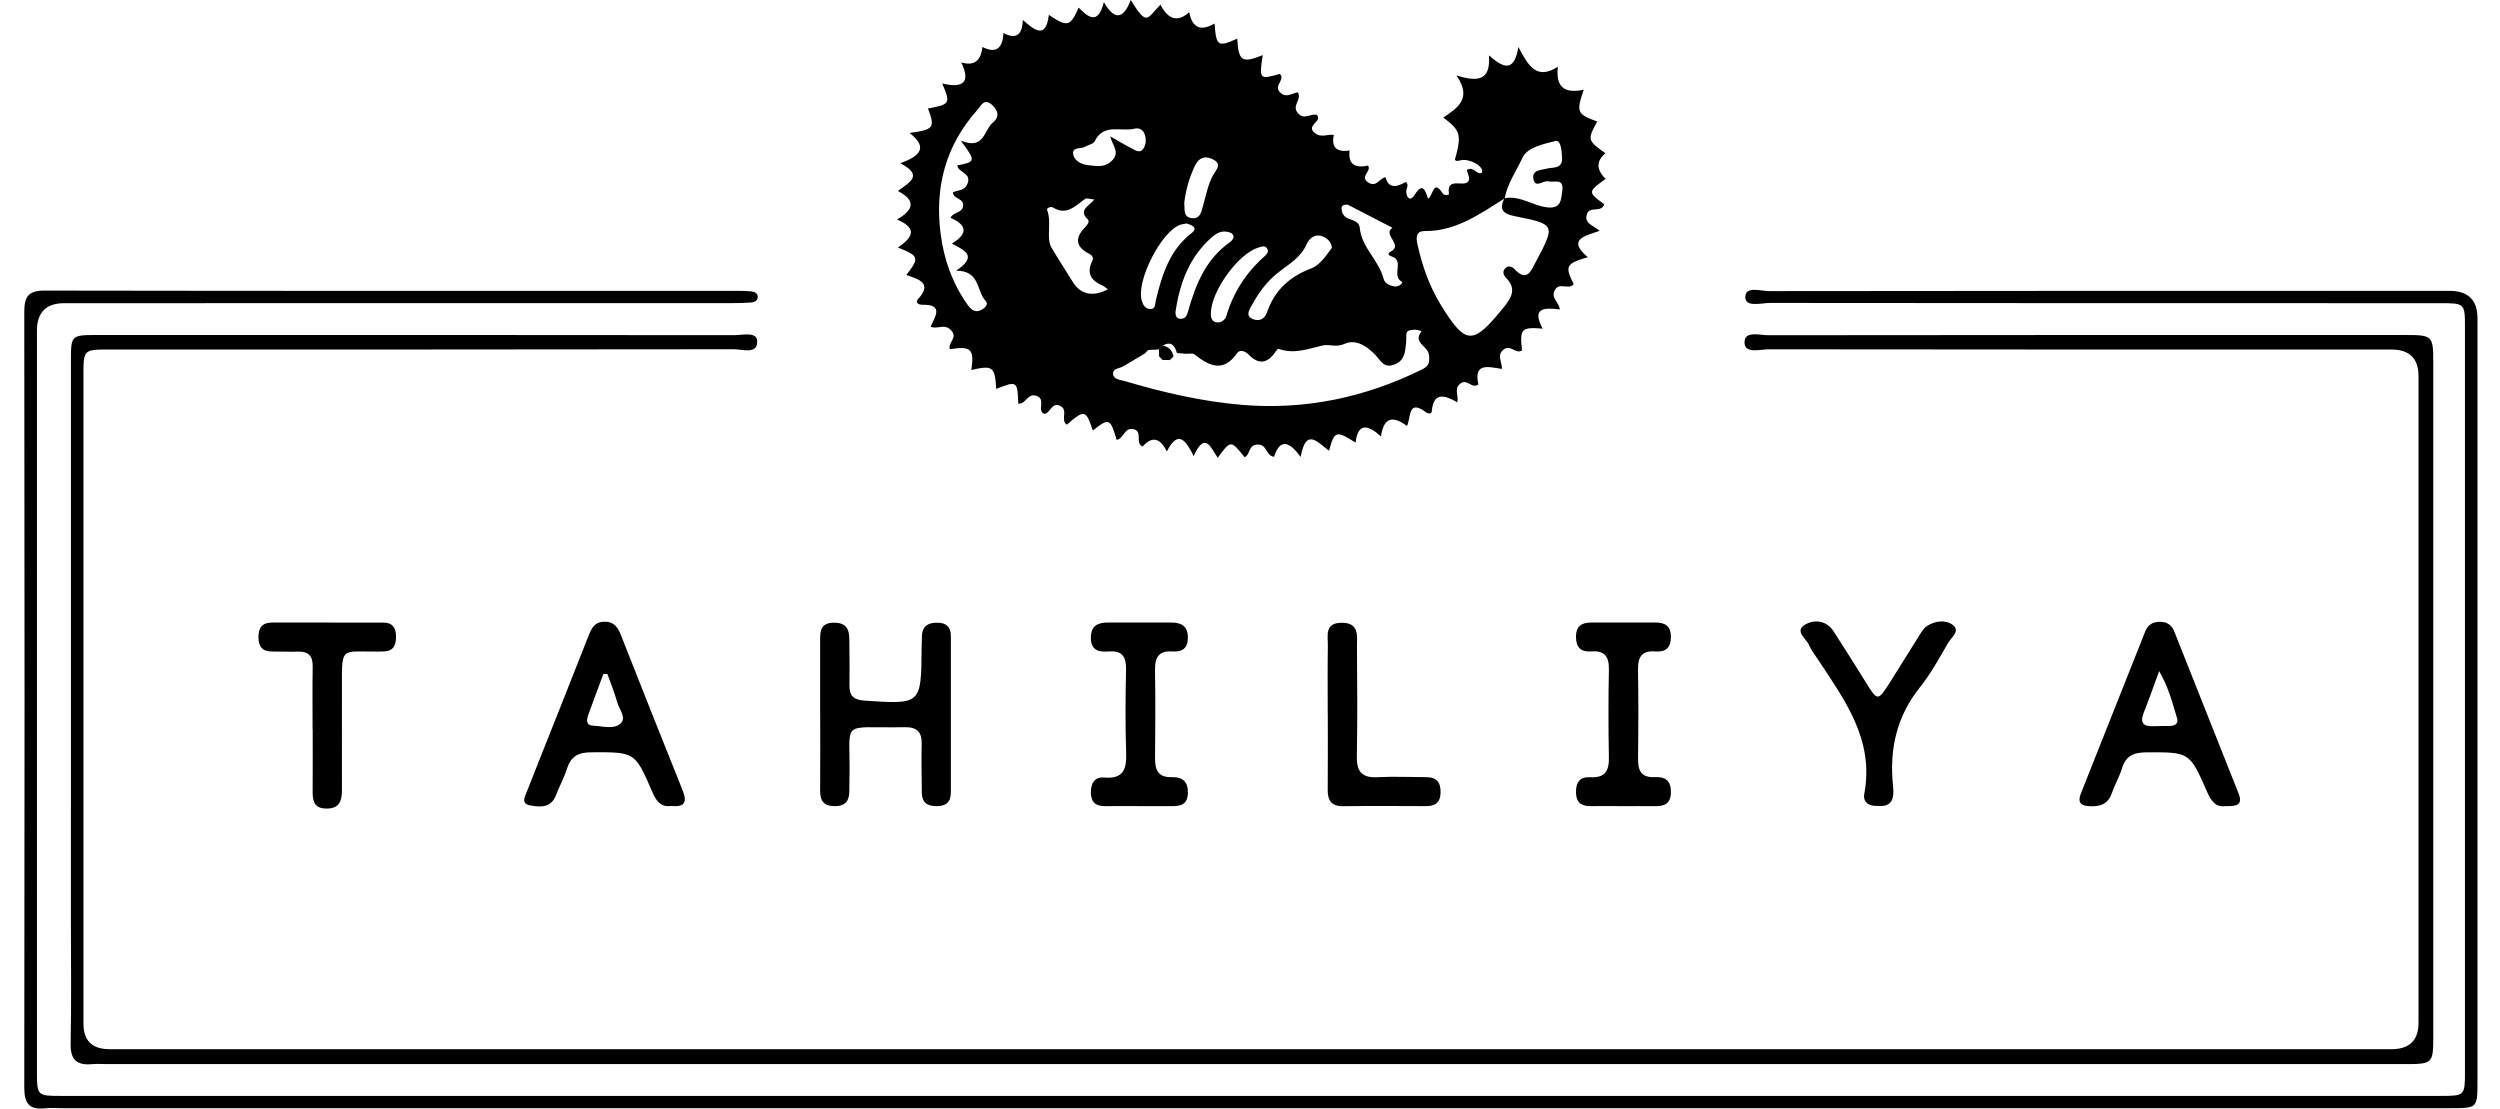 <?xml version="1.0" encoding="UTF-8"?>
<svg id="Tahiliya" xmlns="http://www.w3.org/2000/svg" viewBox="0 0 1202.64 533.28">
  <defs>
    <style>
      .cls-1 {
        stroke-width: 0px;
      }
    </style>
  </defs>
  <path class="cls-1" d="m436.02,132.26c6.38-8.26,6.13-9.12-4.07-13.2,6.24-4.28,10.36-8.88-.45-13.46,7.88-4.55,9.42-9.01.46-13.71,4.8-3.86,12.99-7.27,1.1-13.35,9.01-3.27,13.88-7.33,4.49-14.58,11.72-1.61,12.34-2.52,8.86-11.78,10.65-1.94,10.95-2.4,6.84-12.02,9.06,2.17,14.19.29,9.19-10.13q9.09,2.72,10.15-7.42,9.56,4.78,10.13-6.73,8.93,4.78,9.33-6.26c5.44,4.77,11.11,9.57,12.49-2.45,8.97,5.98,10.33,5.65,14.36-3.5,4.5,4.49,9.25,8.72,12.12-2.62,5.53,9.63,9.8,7.36,12.91-1.05,8.01,12.86,7.65,9.04,14.31,2.24q5.67,11,13.83,3.63,2.2,11.31,12.2,5.44c.79,10.92,1.63,11.49,10.91,7.26.64,10.9,2.27,11.96,12.26,7.95-1.74,11.7-1.63,11.82,8.28,9.02,2.6,2.89-2.92,5.54-.17,8.64,2.92,3.3,5.82.75,8.74.22,2.19,3.46-2.96,6.19-.09,9.81,3.14,3.97,6.45.04,9.36,1.1,2.66,3.31-5.7,4.97-.98,8.72,3.04,2.41,6.08.38,9.08.87q-1.93,8.9,7.57,7.51-1.1,9.47,8.83,7.22c2.03,2.65-4.24,5.37.16,8.18,4.03,2.57,5.39-2.28,8.33-2.53q1.69,7.05,9.74,2.22c1.72,1.54.09,3.21.2,4.8.24,3.3,2.1,4.56,4.02,1.47,3.89-6.25,5.12-2.22,6.46,1.8,2.51-1.21,2.43-9.8,7.08-2.44.65,1.02,3.05.73,2.98.28-1.41-9.13,8.1-2.47,9.59-6.74.47-1.34-.62-3.22-.99-4.82,3.17-2.28,4.63,2.37,7.16,1.32,1.62-2.63-5.03-6.8-9.74-6.15-1.09.15-2.13.86-3.17-.09,3.32-12.11,2.79-14.15-5.57-20.37,6.82-4.62,14.05-9.19,6.31-20.25,9.42,2.82,16.62,3.27,15.65-9.67,6.49,5.7,12.09,8.79,14.15-4.06,4.76,8.98,8.66,16.14,19.01,9.54-1.24,10.56,4.02,12.87,12.44,11.02-3.67,10.87-3.28,11.74,6.52,15.34-4.85,8.59-4.68,9.23,3.91,15.21q-6.69,5.71.1,12.36c-8.64,6.27-8.64,6.34-.68,12.2-1.22,4.25-6.84.75-8.25,4.61-1.69,4.63,2.89,5.46,6.07,8.2-7.24,2.44-15.77,4.17-5.71,12.67-10.52,3.04-11.15,4.34-6.78,12.92-2.26,3.15-6.84-1.18-9.07,2.89-2.11,3.85,1.97,5.61,2.38,9.33-6.97-.9-13.87-1.12-8.26,9.23-10.22-.88-11.11.14-9.91,10.47-2.98,2-5.46-2.97-8.75-.49-3.67,2.77-.82,5.76-.92,9.39-5.96-.79-13.79-3.52-11.33,7.46-3.2,2.42-5.51-3.19-8.86-.26-2.97,2.6-.54,5.39-1.29,8.86-5.93-3.41-11.43-5.23-12.26,4.29-.12,1.35-1.73,1.27-2.78.5-8.74-6.46-7.16,2.19-9.13,6.6-5.91-4.32-11.1-5.28-12.53,5.04-5.97-5.38-11.03-7.08-12.24,2.95-8.95-5.58-10.13-6.12-12.75,3.91-5.06-3.51-11.05-11.72-13.65,2.98-5.4-7.36-9.85-9.12-12.8-.05-4-.49-3.25-6.01-7.91-5.89-4.66.11-3.43,4.98-6.29,6.06-6.57-8.24-6.69-8.24-12.87.28-3.14-4.19-5.97-13.37-11.59-.8-3.6-7.22-7.41-13.15-12.91-2.19q-4.92-9.98-11.59-2.46c-3.99-1.41.26-7.16-4.42-8.29-4.49-1.08-4.67,4.65-8.16,5.13-2.98-10.37-3.7-10.64-11.45-4.47-3.29-10.04-4-10.2-12.5-2.82-3.3-2.22.91-7.05-3.16-9.03-4.29-2.09-4.6,3.65-7.81,3.83-3.54-1.84,1.07-6.89-3.53-8.63-4.42-1.67-5.22,4.21-8.87,3.7-.33-10.87-.6-11.05-10.61-7.08-.6-10.71-1.65-11.51-11.96-9.09,1.5-10.03-.12-11.67-10.31-10-1.27-3.05,4.13-5.48.52-9.19-3.23-3.32-6.59-.19-9.81-1.65,2.28-4.99,6.42-10.79-4.09-10.55-1.71.04-3.38-1.16-2.1-2.54,7.5-8.06.24-9.69-5.44-11.79Zm121.57,35.77c-.57.06-1.15.13-1.72.19-1.17.04-2.34.08-3.5.12-.54.57-1.08,1.13-1.63,1.7-3.44,2.06-6.89,4.11-10.33,6.16-1.85,1.1-5.3.9-4.93,3.85.32,2.54,3.47,2.65,5.58,3.27,18.54,5.5,37.41,9.87,56.66,11.46,30.21,2.5,59.01-3.57,86.23-17,3.27-1.62,3.99-3.08,3.44-7.24-.54-4.07-7.96-5.74-3.57-11.08.2-.24-2.38-1.02-3.82-.83-1.68.22-3.58.15-3.5,2.71.04,1.42,0,2.86-.15,4.27-.46,4.01-.75,7.86-5.54,9.74-5.04,1.98-6.55-1.78-9.01-4.42-4.05-4.34-9.54-7.95-14.88-5.55-4.19,1.89-7.69.12-10.5.77-7.21,1.68-13.92,4.37-21.38,1.65-.25-.09-.92.65-1.23,1.12-3.82,5.77-8.09,6.92-13.27,1.55-1.49-1.55-4.09-2.49-5.39-.63-6.78,9.73-13.56,6.1-20.65.58-.74-.58-2.24-.2-3.39-.26-.36-.04-.72-.04-1.08,0-1.28-.12-2.57-.23-3.85-.35-1.07-3.5-2.68-5.96-6.83-3.54-.58.58-1.17,1.17-1.75,1.75Zm166.23-72.58c-11.91,7.44-23.37,15.84-38.45,15.7-3.98-.04-4.28,2.76-3.55,6.11,2.28,10.45,5.76,20.47,11.38,29.56,11.96,19.33,15.3,19.35,29.99,1.23,3.71-4.58,6.61-8.93,1.42-14.27-1.31-1.35-2-2.97-.64-4.57,1.46-1.72,3.36-1.03,4.55.23,6.08,6.42,7.98.87,10.29-3.47,9.44-17.76,9.48-18.06-9.62-21.87-5.97-1.19-8.3-2.9-5.45-8.74,7.46-1.46,13.53,3.61,20.56,4.39,6.64.74,6.64-3.45,7.25-7.93.87-6.4-3.95-3.86-6.74-4.58-2.42-.62-6.22,3.61-7.15-1.13-.87-4.4,3.69-4.22,6.58-5.02,1.37-.38,2.87-.31,4.25-.66,3.51-.9,3-3.81,2.83-6.32-.17-2.54-.76-6.87-3.08-6.28-5.79,1.48-13.51,3-15.83,8.03-2.95,6.39-7.29,12.41-8.59,19.59Zm-261.66-27.82c11.45,4.71,11.1-5.08,15.42-8.62,3.48-2.85,2.57-6.02-.55-8.72-3.68-3.18-5.11.64-6.77,2.48-15.41,17.14-20.71,37.43-17.74,59.91,1.59,12.06,5.56,23.46,12.69,33.55,1.75,2.49,3.66,4.62,7.1,2.74,1.67-.91,3.25-2.75,1.95-4.09-4.63-4.74-2.62-14.74-14.34-14.66,10.81-7.16,3.92-9.84-2.01-13.04,8.26-5,6.88-9.17-.69-12.41,1.6-3.05,6.08-2.23,6.1-6.09.02-3.48-4.78-2.89-4.92-6.14,2.53-1.23,5.62-.61,7.03-4.2,2.05-5.21-4.44-5.23-4.93-8.76,8.95-1.8,9.02-2.05,1.67-11.94Zm70.76,71.52c-1.07-.75-1.88-1.54-2.84-1.95q-8.63-3.65-4.62-11.72c.88-1.77-.36-2.8-1.55-3.41-6.75-3.48-6.78-7.8-1.82-12.86,1.06-1.08,2.26-2.67,1.16-3.71-4.63-4.42.62-6.38,3.21-9.52-2.24-.21-3.69-.81-4.38-.33-4.75,3.28-8.88,8.32-15.67,4.1-.79-.49-3.07.29-2.69,1.26,2.34,6.01-.58,13.44,2.07,18.01,3.21,5.54,6.91,11.12,10.35,16.71,3.6,5.86,9.66,7.3,16.79,3.43Zm115.36-40.71c-2-.09-2.96.46-2.92,1.85.06,1.78.73,3.38,2.33,4.36,2.34,1.43,6.08,1.39,6.43,4.98.93,9.52,9.17,15.54,11.44,24.4.64,2.49,3.06,3.38,5.36,3.78,1.83.32,4.37-1.74,3.36-2.32-5.1-2.93,1.54-10.12-4.84-12.13-1.12-.35-2.36-1.3-.63-2.18,6.67-3.4-4.06-8.19,1.04-11.61-7.37-3.81-14.75-7.62-21.58-11.15Zm-7.56,20.76c-.35-2.9-2.13-4.43-4.23-5.37-3.74-1.67-6.66.81-7.82,3.49-2.96,6.79-9.07,9.97-14.33,14.22-5.21,4.2-9.03,9.62-12.21,15.41-1.09,1.99-3.16,5.05.52,6.54,2.91,1.17,5.69.22,6.86-3.23,3.56-10.51,10.77-17.16,21.14-21.09,4.6-1.74,7.23-6.29,10.07-9.96Zm-69.79-11.71c-1.36.26-2.23.34-3.04.6-9.09,2.95-21.36,26.94-18.67,36.39.59,2.06,1.5,3.92,3.78,4.15,3.07.31,2.56-2.36,3.01-4.17,3.01-12.31,6.66-24.28,17.4-32.47.97-.74,1.75-1.96.81-2.89-.91-.9-2.42-1.21-3.3-1.61Zm-36.82-41.89c4.25,2.42,7.15,4.21,10.18,5.74,1.7.86,3.9,2.48,5.47.51,1.62-2.03,1.74-4.88.84-7.37-.75-2.08-2.65-3.13-4.86-2.58-6.49,1.62-14.89-2.8-19.18,6.15-.59,1.24-2.95,1.57-4.41,2.46-2.01,1.24-6.3.05-5.91,3.49.36,3.18,3.8,5.05,7.02,5.42,4.13.47,8.37,1.47,11.96-2.46,3.54-3.88-.05-6.8-1.11-11.36Zm31.39,84.26c-.13,2,.46,3.4,2.26,3.5,2.63.14,3.31-1.89,3.86-3.85,3.61-12.92,8.59-24.99,20.17-33.1.82-.57,1.74-1.9,1.61-2.73-.24-1.56-1.89-2.01-3.32-2.22-3.16-.47-5.47,1.16-7.67,3.15-10.08,9.14-14.75,20.94-16.91,35.25Zm21.01,5.26c1.52-.42,2.91-1.39,3.44-3.17,3.34-11.26,9.45-20.73,18.23-28.53,1.02-.91,2.32-2.19,1.49-3.69-1.1-1.96-2.9-1.06-4.52-.55-9.65,3.03-22.58,21.05-22.67,31.52-.02,2.67.65,4.52,4.03,4.41Zm-16.84-57.41c.44,2.54-.83,6.62,3.58,7.23,4.26.59,4.72-3.34,5.58-6.32,1.43-4.95,2.27-10.06,4.91-14.64,1.3-2.25,4.16-5.01.02-7.19-3.94-2.07-7.01-1.16-9.06,3.21-2.59,5.53-4.25,11.25-5.03,17.71Z"/>
  <path class="cls-1" d="m601.64,511.89c-183.24,0-366.48,0-549.72,0-2.6,0-5.21-.2-7.79.03-7.34.64-10.31-2.26-10.15-9.92.4-19.29.13-38.6.13-57.9,0-90.17,0-180.33.01-270.5,0-12.32.11-12.45,12.63-12.45,102.15-.02,204.31-.03,306.46.08,3.96,0,11.04-1.93,11.06,3.08.03,6.29-7.2,3.69-11.23,3.7-100.13.16-200.26.12-300.4.13-12.46,0-12.49.03-12.49,12.35,0,103.99,0,207.98,0,311.98q0,12.22,12.52,12.25c365.9,0,731.8,0,1097.71,0q13.03,0,13.06-12.65c0-103.7,0-207.41,0-311.11q0-12.79-12.97-12.81c-99.84,0-199.69.03-299.53-.11-4.18,0-11.59,2.28-11.73-3.2-.15-5.88,7.25-3.58,11.35-3.58,102.15-.14,204.3-.11,306.46-.1,13.25,0,13.52.27,13.52,13.56.01,107.74,0,215.47,0,323.21,0,13.86-.1,13.96-13.98,13.96-184.97,0-369.94,0-554.91,0Z"/>
  <path class="cls-1" d="m601.56,533.1c-190.43,0-380.86,0-571.29,0-2.89,0-5.8-.27-8.65.05-7.62.85-9.95-2.46-9.94-9.93.17-124.43.17-248.86,0-373.29,0-7.31,2.03-10.16,9.79-10.14,111.66.2,223.32.13,334.98.14,1.73,0,3.47.07,5.18.28,1.51.19,2.91.94,2.88,2.63-.03,1.64-1.41,2.54-2.91,2.65-3.16.24-6.33.33-9.5.33-107.04.02-214.09.01-321.13.02q-13.19,0-13.2,13.24c0,118.67,0,237.34,0,356.01,0,12.06.03,12.1,11.74,12.1,381.44,0,762.87,0,1144.31,0,11.92,0,11.96-.04,11.96-11.93,0-119.25.01-238.49,0-357.74,0-11.65-.04-11.68-12.22-11.68-107.33,0-214.67.02-322-.11-4.24,0-11.89,2.22-11.97-2.68-.09-5.67,7.41-3,11.46-3.01,109.06-.17,218.13-.13,327.19-.13q13.53,0,13.56,13.07c0,122.41.01,244.83,0,367.24,0,12.84-.04,12.87-12.91,12.87-192.45,0-384.9,0-577.35,0Z"/>
  <path class="cls-1" d="m394.53,343.23c0-11.22,0-22.45,0-33.67,0-5-.52-10.23,7.07-10.01,7.37.21,6.95,5.44,7,10.4.06,6.62.15,13.24.04,19.86-.09,5.12,2.3,6.91,7.33,7.24,27.17,1.8,27.16,1.9,27.38-25.26.02-2.01.07-4.03.17-6.04.24-4.85,3.28-6.28,7.6-6.19,4.24.08,6.3,2.12,6.3,6.41-.03,25.04-.04,50.08,0,75.11,0,4.7-2.16,6.68-6.86,6.71-4.64.03-7.08-1.82-7.11-6.53-.05-7.77-.28-15.54-.07-23.31.16-5.92-2.32-8.25-8.23-8.13-32.12.65-25.78-4.62-26.52,25.21-.04,1.73-.06,3.45-.05,5.18.05,4.72-1.55,7.59-6.99,7.59-5.33,0-7.09-2.57-7.05-7.46.09-12.37.03-24.75.03-37.13h-.04Z"/>
  <path class="cls-1" d="m1070.64,387.77c-4.92.71-7.09-2.69-8.97-6.99-8.4-19.16-8.46-18.95-29.19-18.86-6.01.02-9.85,1.64-11.68,7.68-1.24,4.11-3.51,7.91-4.9,11.98-1.86,5.42-5.76,6.51-10.87,6.25-4.49-.23-5.57-2.2-4-6.14,10.31-25.97,20.63-51.93,30.93-77.9,1.35-3.4,3.81-4.76,7.43-4.65,3.34.1,5.38,1.68,6.56,4.65,10.31,25.97,20.64,51.93,30.93,77.9,2.35,5.93-1.57,6.17-6.22,6.09Zm-31.97-64.92c-2.93,7.96-4.99,13.95-7.35,19.81-2.04,5.07-.33,6.98,4.86,6.68,2.59-.15,5.19-.03,7.78-.12,2.39-.08,4.12-1.17,3.32-3.76-2.22-7.22-3.97-14.67-8.61-22.6Z"/>
  <path class="cls-1" d="m322.84,387.71c-5.39.73-7.37-2.9-9.21-7.14-8.25-19.01-8.3-18.78-29.34-18.67-6.14.03-9.7,2.01-11.55,7.89-1.38,4.37-3.65,8.46-5.29,12.76-2.35,6.17-7.48,5.75-12.31,4.93-4.7-.8-2.63-4.28-1.65-6.79,5.25-13.41,10.62-26.77,15.93-40.16,4.57-11.51,9.13-23.03,13.65-34.56,1.41-3.6,2.86-6.82,7.68-6.89,4.72-.07,6.5,2.75,7.97,6.48,9.84,24.92,19.65,49.84,29.68,74.68,2.41,5.97.63,8.1-5.57,7.47Zm-30.63-63.45c-.65-.02-1.29-.03-1.94-.05-2.45,6.6-4.95,13.18-7.32,19.81-.81,2.28-1.13,4.91,2.31,5.06,4.48.19,9.83,1.99,13.23-1.02,3.08-2.73-.62-6.83-1.57-10.22-1.28-4.61-3.12-9.06-4.72-13.58Z"/>
  <path class="cls-1" d="m547.44,387.78c-5.19,0-10.38-.08-15.56.02-4.52.09-7.07-1.66-7.11-6.5-.03-4.47,1.79-7.66,6.44-7.27,9.51.8,10.8-4.32,10.53-12.15-.46-13.22-.32-26.47-.05-39.69.12-6.07-1.68-9.33-8.3-8.79-4.73.38-8.67-.47-8.63-6.69.03-5.88,3.51-7.26,8.44-7.25,10.09.03,20.17,0,30.26.03,4.57.01,7.82,1.4,7.97,6.81.15,5.25-2.38,7.45-7.34,7.09-6.5-.48-8.56,2.72-8.46,8.81.22,14.09.18,28.19.02,42.29-.07,5.74,1.34,9.58,8.07,9.37,5.28-.17,7.96,2.33,7.71,7.9-.26,5.8-4.13,6.08-8.42,6.05-5.19-.03-10.37,0-15.56,0v-.03Z"/>
  <path class="cls-1" d="m780.93,387.79c-5.19-.01-10.38-.07-15.57,0-4.42.06-7.05-1.45-7.21-6.4-.16-5.07,1.89-7.79,6.99-7.51,6.92.38,8.96-2.99,8.83-9.44-.29-14.1-.27-28.22,0-42.32.11-6.16-1.94-9.25-8.44-8.75-4.94.38-7.4-1.79-7.39-7.06.01-5.52,3.1-6.86,7.74-6.85,10.09.02,20.19.02,30.28,0,4.69,0,7.65,1.48,7.64,6.96-.01,5.35-2.67,7.33-7.51,6.96-6.6-.5-8.43,2.78-8.32,8.84.26,14.1.21,28.21.02,42.32-.08,5.74,1.17,9.65,8,9.29,5.23-.28,8.03,1.87,7.81,7.63-.22,5.71-3.7,6.4-8.15,6.35-4.9-.06-9.81-.01-14.71-.02Z"/>
  <path class="cls-1" d="m903.41,387.69c-4.25.23-7.37-1.66-6.57-5.92,4.86-25.93-9.45-45.07-22.45-64.74-1.43-2.16-3.12-4.24-4.09-6.6-1.33-3.24-7.27-6.78-1.95-9.96,4.33-2.58,10.26-2.14,13.75,3.29,5.14,8,10.24,16.02,15.24,24.11,5.95,9.63,5.93,9.69,12.2-.19,4.48-7.05,8.8-14.21,13.28-21.25,1.22-1.92,2.44-4.16,4.26-5.33,3.85-2.49,8.91-3.06,12.27-.51,3.85,2.91-.68,6.07-2.21,8.7-4.2,7.21-8.21,14.68-13.41,21.15-11.36,14.12-14.9,29.97-13.08,47.58.52,5.02.26,10.35-7.25,9.68Z"/>
  <path class="cls-1" d="m150.37,350.82c0-10.06-.11-20.13.05-30.19.08-5.14-2.11-7.37-7.23-7.17-4.02.16-8.06-.08-12.09-.04-4.66.05-6.75-2.13-6.78-6.83-.03-4.61,1.84-7.1,6.55-7.11,17.86-.02,35.71-.02,53.57.02,4.33.01,6.06,2.49,6.08,6.64.02,4.38-1.37,7.31-6.34,7.25-.86-.01-1.73.05-2.59.06-17.81.11-17.11-2.63-17.1,17.32.01,16.39-.05,32.78,0,49.17.02,5.21-1.1,9.1-7.53,9.03-6.28-.07-6.59-4.16-6.56-8.81.07-9.78.02-19.55.02-29.33h-.05Z"/>
  <path class="cls-1" d="m638.71,343.53c0-10.92-.12-21.84.06-32.75.08-4.83-1.76-11.17,6.65-11.2,8.64-.02,7.33,6.41,7.36,11.68.1,17.52.29,35.05-.07,52.57-.16,7.46,2.51,10.44,10.02,10.04,7.75-.41,15.53-.03,23.3-.02,5.1,0,7.13,2.55,6.97,7.59-.16,4.96-2.86,6.37-7.25,6.35-13.24-.05-26.48-.13-39.71.03-5.81.07-7.39-2.96-7.34-8.1.12-12.07.04-24.13.04-36.2h-.03Z"/>
  <path class="cls-1" d="m559.3,173.18c-.57-.58-1.15-1.16-1.72-1.74-.02-1.16-.03-2.32-.05-3.47.58-.58,1.17-1.17,1.75-1.75,2.92.58,4.67,2.32,5.24,5.24-.58.58-1.16,1.16-1.74,1.74-1.16,0-2.32-.01-3.48-.02Z"/>
</svg>
